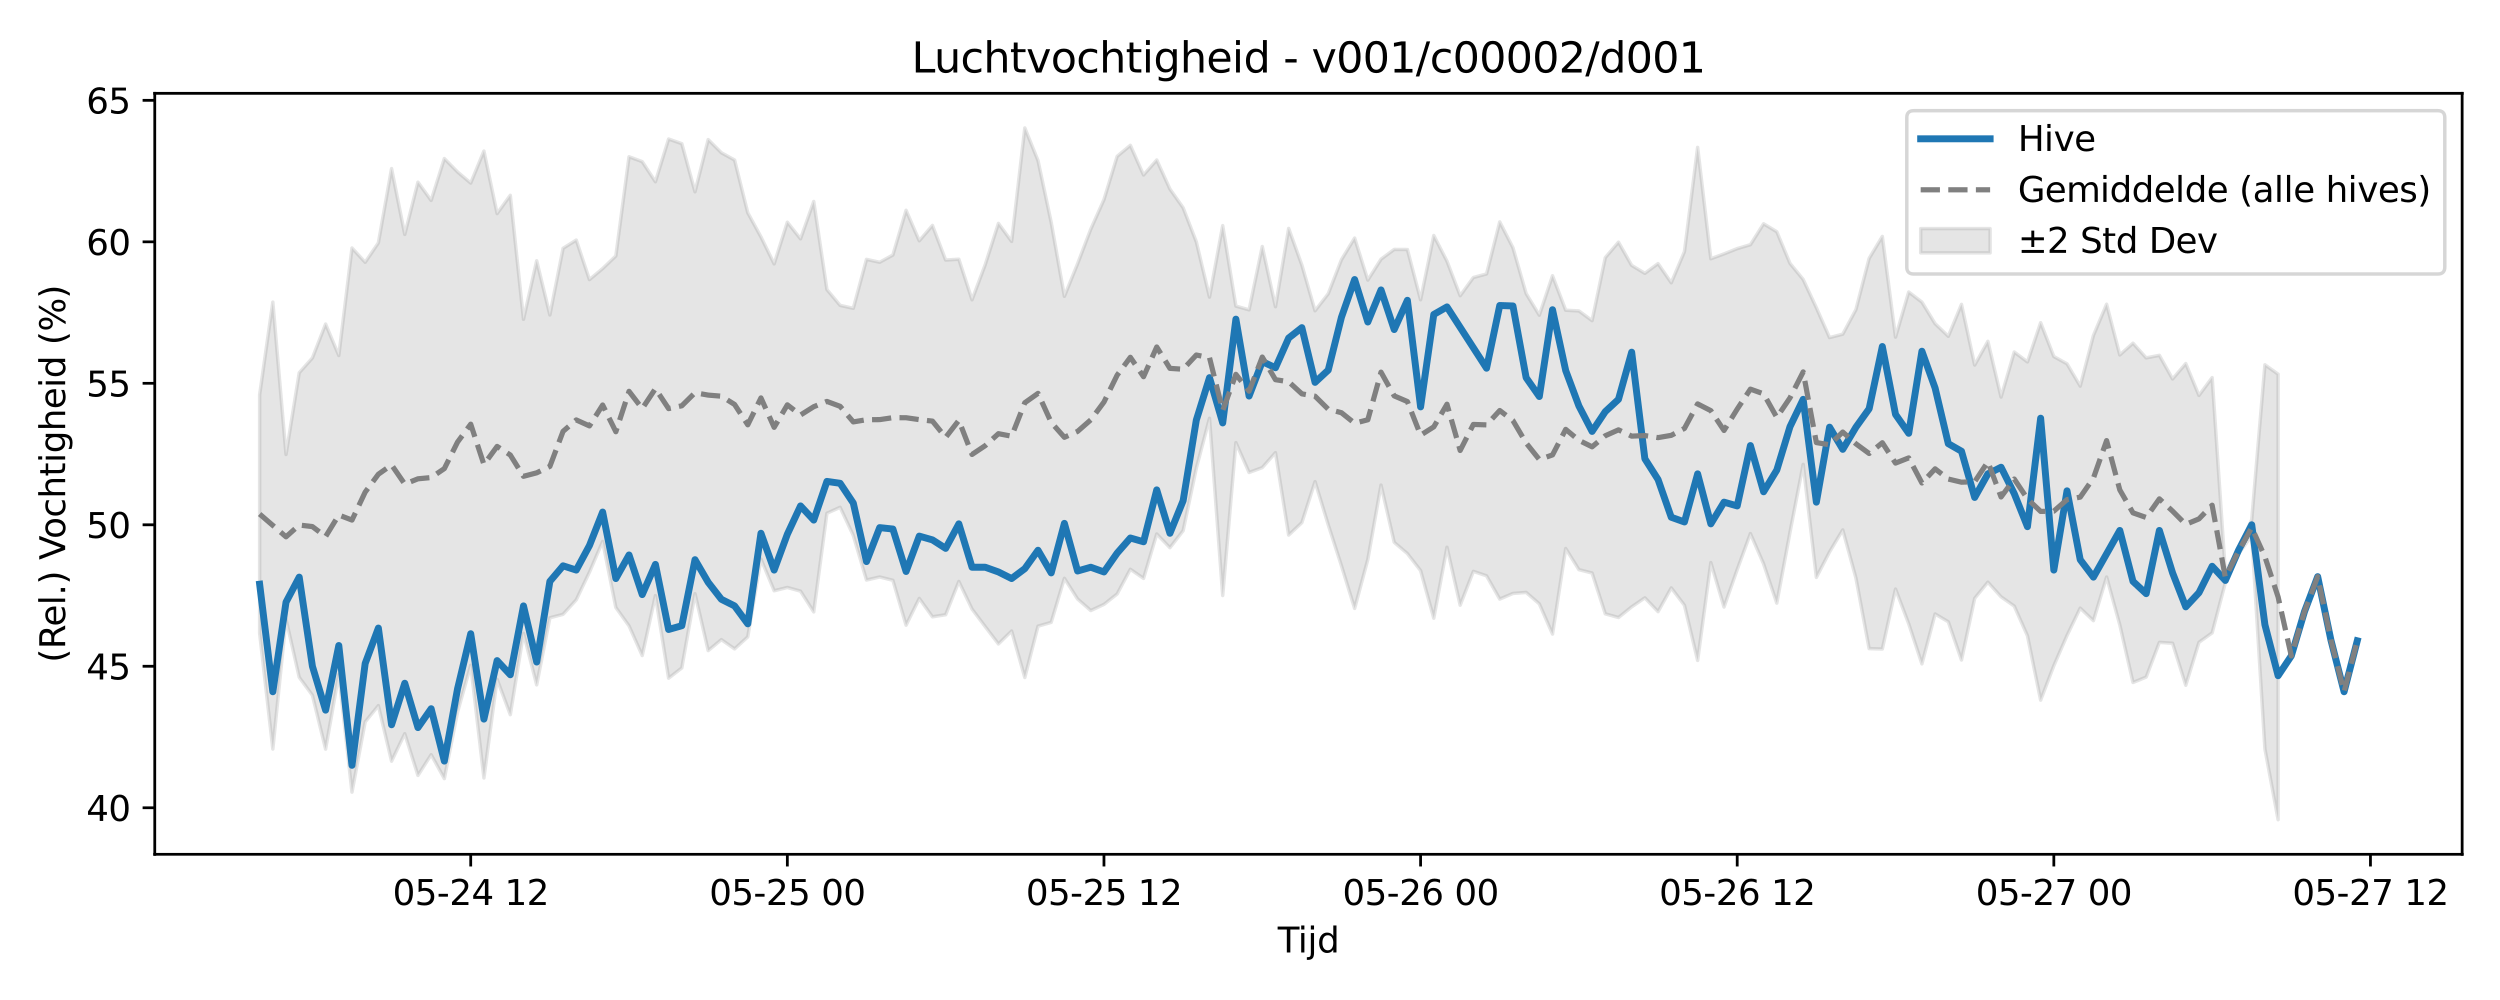 <?xml version="1.0" encoding="utf-8" standalone="no"?>
<!DOCTYPE svg PUBLIC "-//W3C//DTD SVG 1.1//EN"
  "http://www.w3.org/Graphics/SVG/1.1/DTD/svg11.dtd">
<svg xmlns:xlink="http://www.w3.org/1999/xlink" width="720pt" height="288pt" viewBox="0 0 720 288" xmlns="http://www.w3.org/2000/svg" version="1.1">
 <defs>
  <style type="text/css">*{stroke-linejoin: round; stroke-linecap: butt}</style>
 </defs>
 <g id="figure_1">
  <g id="patch_1">
   <path d="M 0 288 
L 720 288 
L 720 0 
L 0 0 
z
" style="fill: #ffffff"/>
  </g>
  <g id="axes_1">
   <g id="patch_2">
    <path d="M 44.57 246.04 
L 709.098 246.04 
L 709.098 26.88 
L 44.57 26.88 
z
" style="fill: #ffffff"/>
   </g>
   <g id="FillBetweenPolyCollection_1">
    <defs>
     <path id="m00afd01ba3" d="M 74.776 -174.328 
L 74.776 -105.585 
L 78.575 -72.271 
L 82.375 -109.692 
L 86.174 -92.941 
L 89.974 -87.762 
L 93.773 -72.251 
L 97.573 -93.749 
L 101.372 -59.856 
L 105.172 -80.093 
L 108.971 -84.779 
L 112.771 -68.769 
L 116.57 -76.69 
L 120.37 -64.669 
L 124.169 -70.647 
L 127.968 -63.757 
L 131.768 -82.865 
L 135.567 -96.396 
L 139.367 -63.939 
L 143.166 -92.372 
L 146.966 -82.166 
L 150.765 -105.612 
L 154.565 -90.757 
L 158.364 -110.072 
L 162.164 -111.068 
L 165.963 -115.25 
L 169.763 -123.207 
L 173.562 -132.058 
L 177.362 -113.04 
L 181.161 -107.743 
L 184.961 -99.199 
L 188.76 -116.48 
L 192.56 -92.677 
L 196.359 -95.636 
L 200.159 -117.019 
L 203.958 -100.625 
L 207.757 -103.783 
L 211.557 -101.116 
L 215.356 -104.578 
L 219.156 -127.017 
L 222.955 -117.86 
L 226.755 -118.806 
L 230.554 -117.745 
L 234.354 -111.762 
L 238.153 -140.178 
L 241.953 -141.902 
L 245.752 -133.777 
L 249.552 -120.948 
L 253.351 -121.827 
L 257.151 -120.874 
L 260.95 -107.944 
L 264.75 -115.652 
L 268.549 -110.35 
L 272.349 -110.959 
L 276.148 -120.541 
L 279.947 -112.582 
L 283.747 -107.528 
L 287.546 -102.541 
L 291.346 -106.263 
L 295.145 -92.874 
L 298.945 -107.661 
L 302.744 -108.752 
L 306.544 -121.455 
L 310.343 -115.481 
L 314.143 -112.158 
L 317.942 -113.929 
L 321.742 -116.942 
L 325.541 -124.052 
L 329.341 -121.423 
L 333.14 -134.213 
L 336.94 -130.258 
L 340.739 -135.151 
L 344.539 -153.152 
L 348.338 -167.539 
L 352.138 -116.487 
L 355.937 -160.531 
L 359.736 -151.919 
L 363.536 -153.332 
L 367.335 -157.636 
L 371.135 -133.896 
L 374.934 -137.479 
L 378.734 -149.29 
L 382.533 -136.871 
L 386.333 -125.081 
L 390.132 -112.775 
L 393.932 -126.868 
L 397.731 -148.296 
L 401.531 -131.805 
L 405.33 -128.57 
L 409.13 -123.673 
L 412.929 -109.957 
L 416.729 -130.392 
L 420.528 -113.698 
L 424.328 -123.449 
L 428.127 -122.161 
L 431.927 -115.456 
L 435.726 -117.087 
L 439.525 -117.384 
L 443.325 -114.085 
L 447.124 -105.382 
L 450.924 -130.029 
L 454.723 -123.935 
L 458.523 -122.972 
L 462.322 -111.212 
L 466.122 -110.154 
L 469.921 -113.221 
L 473.721 -115.825 
L 477.52 -111.839 
L 481.32 -118.684 
L 485.119 -113.69 
L 488.919 -97.789 
L 492.718 -125.979 
L 496.518 -113.167 
L 500.317 -123.964 
L 504.117 -134.332 
L 507.916 -125.593 
L 511.715 -114.301 
L 515.515 -134.683 
L 519.314 -154.26 
L 523.114 -121.702 
L 526.913 -129.037 
L 530.713 -135.386 
L 534.512 -121.501 
L 538.312 -101.192 
L 542.111 -101.079 
L 545.911 -118.357 
L 549.71 -108.351 
L 553.51 -96.802 
L 557.309 -111.17 
L 561.109 -108.923 
L 564.908 -97.912 
L 568.708 -115.671 
L 572.507 -120.33 
L 576.307 -116.111 
L 580.106 -113.444 
L 583.906 -104.893 
L 587.705 -86.353 
L 591.504 -96.279 
L 595.304 -104.984 
L 599.103 -112.86 
L 602.903 -109.238 
L 606.702 -121.823 
L 610.502 -108.048 
L 614.301 -91.437 
L 618.101 -93.002 
L 621.9 -102.991 
L 625.7 -102.745 
L 629.499 -90.647 
L 633.299 -103.007 
L 637.098 -105.735 
L 640.898 -120.17 
L 644.697 -128.485 
L 648.497 -133.74 
L 652.296 -72.303 
L 656.096 -51.922 
L 656.096 -180.235 
L 656.096 -180.235 
L 652.296 -182.945 
L 648.497 -138.35 
L 644.697 -130.022 
L 640.898 -123.306 
L 637.098 -179.258 
L 633.299 -174.109 
L 629.499 -183.299 
L 625.7 -178.853 
L 621.9 -185.669 
L 618.101 -184.928 
L 614.301 -189.165 
L 610.502 -185.774 
L 606.702 -200.387 
L 602.903 -191.375 
L 599.103 -176.797 
L 595.304 -183.224 
L 591.504 -185.319 
L 587.705 -195.064 
L 583.906 -183.768 
L 580.106 -186.626 
L 576.307 -173.636 
L 572.507 -189.701 
L 568.708 -182.86 
L 564.908 -200.347 
L 561.109 -191.146 
L 557.309 -194.785 
L 553.51 -201.004 
L 549.71 -203.897 
L 545.911 -190.904 
L 542.111 -219.908 
L 538.312 -213.592 
L 534.512 -198.852 
L 530.713 -191.758 
L 526.913 -190.773 
L 523.114 -199.375 
L 519.314 -207.529 
L 515.515 -212.156 
L 511.715 -221.265 
L 507.916 -223.555 
L 504.117 -217.533 
L 500.317 -216.4 
L 496.518 -214.882 
L 492.718 -213.48 
L 488.919 -245.563 
L 485.119 -215.537 
L 481.32 -206.559 
L 477.52 -212.091 
L 473.721 -209.282 
L 469.921 -211.569 
L 466.122 -218.258 
L 462.322 -213.804 
L 458.523 -195.661 
L 454.723 -198.456 
L 450.924 -198.655 
L 447.124 -208.587 
L 443.325 -197.213 
L 439.525 -203.467 
L 435.726 -216.668 
L 431.927 -224.094 
L 428.127 -209.103 
L 424.328 -208.078 
L 420.528 -202.834 
L 416.729 -212.78 
L 412.929 -220.176 
L 409.13 -201.66 
L 405.33 -216.141 
L 401.531 -216.166 
L 397.731 -213.348 
L 393.932 -207.34 
L 390.132 -219.441 
L 386.333 -213.201 
L 382.533 -203.403 
L 378.734 -198.5 
L 374.934 -211.669 
L 371.135 -222.225 
L 367.335 -199.662 
L 363.536 -217.005 
L 359.736 -198.769 
L 355.937 -199.846 
L 352.138 -223.018 
L 348.338 -202.435 
L 344.539 -218.362 
L 340.739 -228.168 
L 336.94 -233.559 
L 333.14 -241.919 
L 329.341 -237.595 
L 325.541 -246.149 
L 321.742 -242.982 
L 317.942 -230.51 
L 314.143 -222.004 
L 310.343 -212.026 
L 306.544 -202.656 
L 302.744 -223.961 
L 298.945 -241.759 
L 295.145 -251.158 
L 291.346 -218.482 
L 287.546 -223.661 
L 283.747 -211.784 
L 279.947 -201.659 
L 276.148 -213.349 
L 272.349 -213.106 
L 268.549 -223.087 
L 264.75 -218.646 
L 260.95 -227.441 
L 257.151 -214.556 
L 253.351 -212.471 
L 249.552 -213.305 
L 245.752 -199.208 
L 241.953 -200.056 
L 238.153 -204.606 
L 234.354 -229.979 
L 230.554 -219.215 
L 226.755 -224.004 
L 222.955 -212.001 
L 219.156 -219.777 
L 215.356 -226.732 
L 211.557 -241.92 
L 207.757 -244.007 
L 203.958 -247.799 
L 200.159 -232.763 
L 196.359 -246.63 
L 192.56 -247.959 
L 188.76 -235.656 
L 184.961 -241.456 
L 181.161 -242.854 
L 177.362 -214.286 
L 173.562 -210.661 
L 169.763 -207.469 
L 165.963 -218.866 
L 162.164 -216.484 
L 158.364 -197.288 
L 154.565 -212.89 
L 150.765 -196.042 
L 146.966 -231.758 
L 143.166 -226.487 
L 139.367 -244.497 
L 135.567 -235.276 
L 131.768 -238.484 
L 127.968 -242.335 
L 124.169 -230.284 
L 120.37 -235.537 
L 116.57 -220.482 
L 112.771 -239.45 
L 108.971 -218.062 
L 105.172 -212.462 
L 101.372 -216.58 
L 97.573 -185.608 
L 93.773 -194.678 
L 89.974 -184.916 
L 86.174 -180.643 
L 82.375 -157.101 
L 78.575 -200.996 
L 74.776 -174.328 
z
" style="stroke: #808080; stroke-opacity: 0.2"/>
    </defs>
    <g clip-path="url(#p9d901a4180)">
     <use xlink:href="#m00afd01ba3" x="0" y="288" style="fill: #808080; fill-opacity: 0.2; stroke: #808080; stroke-opacity: 0.2"/>
    </g>
   </g>
   <g id="matplotlib.axis_1">
    <g id="xtick_1">
     <g id="line2d_1">
      <defs>
       <path id="md497b8d582" d="M 0 0 
L 0 3.5 
" style="stroke: #000000; stroke-width: 0.8"/>
      </defs>
      <g>
       <use xlink:href="#md497b8d582" x="135.567" y="246.04" style="stroke: #000000; stroke-width: 0.8"/>
      </g>
     </g>
     <g id="text_1">
      <!-- 05-24 12 -->
      <g transform="translate(113.087 260.638) scale(0.1 -0.1)">
       <defs>
        <path id="DejaVuSans-30" d="M 2034 4250 
Q 1547 4250 1301 3770 
Q 1056 3291 1056 2328 
Q 1056 1369 1301 889 
Q 1547 409 2034 409 
Q 2525 409 2770 889 
Q 3016 1369 3016 2328 
Q 3016 3291 2770 3770 
Q 2525 4250 2034 4250 
z
M 2034 4750 
Q 2819 4750 3233 4129 
Q 3647 3509 3647 2328 
Q 3647 1150 3233 529 
Q 2819 -91 2034 -91 
Q 1250 -91 836 529 
Q 422 1150 422 2328 
Q 422 3509 836 4129 
Q 1250 4750 2034 4750 
z
" transform="scale(0.016)"/>
        <path id="DejaVuSans-35" d="M 691 4666 
L 3169 4666 
L 3169 4134 
L 1269 4134 
L 1269 2991 
Q 1406 3038 1543 3061 
Q 1681 3084 1819 3084 
Q 2600 3084 3056 2656 
Q 3513 2228 3513 1497 
Q 3513 744 3044 326 
Q 2575 -91 1722 -91 
Q 1428 -91 1123 -41 
Q 819 9 494 109 
L 494 744 
Q 775 591 1075 516 
Q 1375 441 1709 441 
Q 2250 441 2565 725 
Q 2881 1009 2881 1497 
Q 2881 1984 2565 2268 
Q 2250 2553 1709 2553 
Q 1456 2553 1204 2497 
Q 953 2441 691 2322 
L 691 4666 
z
" transform="scale(0.016)"/>
        <path id="DejaVuSans-2d" d="M 313 2009 
L 1997 2009 
L 1997 1497 
L 313 1497 
L 313 2009 
z
" transform="scale(0.016)"/>
        <path id="DejaVuSans-32" d="M 1228 531 
L 3431 531 
L 3431 0 
L 469 0 
L 469 531 
Q 828 903 1448 1529 
Q 2069 2156 2228 2338 
Q 2531 2678 2651 2914 
Q 2772 3150 2772 3378 
Q 2772 3750 2511 3984 
Q 2250 4219 1831 4219 
Q 1534 4219 1204 4116 
Q 875 4013 500 3803 
L 500 4441 
Q 881 4594 1212 4672 
Q 1544 4750 1819 4750 
Q 2544 4750 2975 4387 
Q 3406 4025 3406 3419 
Q 3406 3131 3298 2873 
Q 3191 2616 2906 2266 
Q 2828 2175 2409 1742 
Q 1991 1309 1228 531 
z
" transform="scale(0.016)"/>
        <path id="DejaVuSans-34" d="M 2419 4116 
L 825 1625 
L 2419 1625 
L 2419 4116 
z
M 2253 4666 
L 3047 4666 
L 3047 1625 
L 3713 1625 
L 3713 1100 
L 3047 1100 
L 3047 0 
L 2419 0 
L 2419 1100 
L 313 1100 
L 313 1709 
L 2253 4666 
z
" transform="scale(0.016)"/>
        <path id="DejaVuSans-20" transform="scale(0.016)"/>
        <path id="DejaVuSans-31" d="M 794 531 
L 1825 531 
L 1825 4091 
L 703 3866 
L 703 4441 
L 1819 4666 
L 2450 4666 
L 2450 531 
L 3481 531 
L 3481 0 
L 794 0 
L 794 531 
z
" transform="scale(0.016)"/>
       </defs>
       <use xlink:href="#DejaVuSans-30"/>
       <use xlink:href="#DejaVuSans-35" transform="translate(63.623 0)"/>
       <use xlink:href="#DejaVuSans-2d" transform="translate(127.246 0)"/>
       <use xlink:href="#DejaVuSans-32" transform="translate(163.33 0)"/>
       <use xlink:href="#DejaVuSans-34" transform="translate(226.953 0)"/>
       <use xlink:href="#DejaVuSans-20" transform="translate(290.576 0)"/>
       <use xlink:href="#DejaVuSans-31" transform="translate(322.363 0)"/>
       <use xlink:href="#DejaVuSans-32" transform="translate(385.986 0)"/>
      </g>
     </g>
    </g>
    <g id="xtick_2">
     <g id="line2d_2">
      <g>
       <use xlink:href="#md497b8d582" x="226.755" y="246.04" style="stroke: #000000; stroke-width: 0.8"/>
      </g>
     </g>
     <g id="text_2">
      <!-- 05-25 00 -->
      <g transform="translate(204.274 260.638) scale(0.1 -0.1)">
       <use xlink:href="#DejaVuSans-30"/>
       <use xlink:href="#DejaVuSans-35" transform="translate(63.623 0)"/>
       <use xlink:href="#DejaVuSans-2d" transform="translate(127.246 0)"/>
       <use xlink:href="#DejaVuSans-32" transform="translate(163.33 0)"/>
       <use xlink:href="#DejaVuSans-35" transform="translate(226.953 0)"/>
       <use xlink:href="#DejaVuSans-20" transform="translate(290.576 0)"/>
       <use xlink:href="#DejaVuSans-30" transform="translate(322.363 0)"/>
       <use xlink:href="#DejaVuSans-30" transform="translate(385.986 0)"/>
      </g>
     </g>
    </g>
    <g id="xtick_3">
     <g id="line2d_3">
      <g>
       <use xlink:href="#md497b8d582" x="317.942" y="246.04" style="stroke: #000000; stroke-width: 0.8"/>
      </g>
     </g>
     <g id="text_3">
      <!-- 05-25 12 -->
      <g transform="translate(295.462 260.638) scale(0.1 -0.1)">
       <use xlink:href="#DejaVuSans-30"/>
       <use xlink:href="#DejaVuSans-35" transform="translate(63.623 0)"/>
       <use xlink:href="#DejaVuSans-2d" transform="translate(127.246 0)"/>
       <use xlink:href="#DejaVuSans-32" transform="translate(163.33 0)"/>
       <use xlink:href="#DejaVuSans-35" transform="translate(226.953 0)"/>
       <use xlink:href="#DejaVuSans-20" transform="translate(290.576 0)"/>
       <use xlink:href="#DejaVuSans-31" transform="translate(322.363 0)"/>
       <use xlink:href="#DejaVuSans-32" transform="translate(385.986 0)"/>
      </g>
     </g>
    </g>
    <g id="xtick_4">
     <g id="line2d_4">
      <g>
       <use xlink:href="#md497b8d582" x="409.13" y="246.04" style="stroke: #000000; stroke-width: 0.8"/>
      </g>
     </g>
     <g id="text_4">
      <!-- 05-26 00 -->
      <g transform="translate(386.649 260.638) scale(0.1 -0.1)">
       <defs>
        <path id="DejaVuSans-36" d="M 2113 2584 
Q 1688 2584 1439 2293 
Q 1191 2003 1191 1497 
Q 1191 994 1439 701 
Q 1688 409 2113 409 
Q 2538 409 2786 701 
Q 3034 994 3034 1497 
Q 3034 2003 2786 2293 
Q 2538 2584 2113 2584 
z
M 3366 4563 
L 3366 3988 
Q 3128 4100 2886 4159 
Q 2644 4219 2406 4219 
Q 1781 4219 1451 3797 
Q 1122 3375 1075 2522 
Q 1259 2794 1537 2939 
Q 1816 3084 2150 3084 
Q 2853 3084 3261 2657 
Q 3669 2231 3669 1497 
Q 3669 778 3244 343 
Q 2819 -91 2113 -91 
Q 1303 -91 875 529 
Q 447 1150 447 2328 
Q 447 3434 972 4092 
Q 1497 4750 2381 4750 
Q 2619 4750 2861 4703 
Q 3103 4656 3366 4563 
z
" transform="scale(0.016)"/>
       </defs>
       <use xlink:href="#DejaVuSans-30"/>
       <use xlink:href="#DejaVuSans-35" transform="translate(63.623 0)"/>
       <use xlink:href="#DejaVuSans-2d" transform="translate(127.246 0)"/>
       <use xlink:href="#DejaVuSans-32" transform="translate(163.33 0)"/>
       <use xlink:href="#DejaVuSans-36" transform="translate(226.953 0)"/>
       <use xlink:href="#DejaVuSans-20" transform="translate(290.576 0)"/>
       <use xlink:href="#DejaVuSans-30" transform="translate(322.363 0)"/>
       <use xlink:href="#DejaVuSans-30" transform="translate(385.986 0)"/>
      </g>
     </g>
    </g>
    <g id="xtick_5">
     <g id="line2d_5">
      <g>
       <use xlink:href="#md497b8d582" x="500.317" y="246.04" style="stroke: #000000; stroke-width: 0.8"/>
      </g>
     </g>
     <g id="text_5">
      <!-- 05-26 12 -->
      <g transform="translate(477.837 260.638) scale(0.1 -0.1)">
       <use xlink:href="#DejaVuSans-30"/>
       <use xlink:href="#DejaVuSans-35" transform="translate(63.623 0)"/>
       <use xlink:href="#DejaVuSans-2d" transform="translate(127.246 0)"/>
       <use xlink:href="#DejaVuSans-32" transform="translate(163.33 0)"/>
       <use xlink:href="#DejaVuSans-36" transform="translate(226.953 0)"/>
       <use xlink:href="#DejaVuSans-20" transform="translate(290.576 0)"/>
       <use xlink:href="#DejaVuSans-31" transform="translate(322.363 0)"/>
       <use xlink:href="#DejaVuSans-32" transform="translate(385.986 0)"/>
      </g>
     </g>
    </g>
    <g id="xtick_6">
     <g id="line2d_6">
      <g>
       <use xlink:href="#md497b8d582" x="591.504" y="246.04" style="stroke: #000000; stroke-width: 0.8"/>
      </g>
     </g>
     <g id="text_6">
      <!-- 05-27 00 -->
      <g transform="translate(569.024 260.638) scale(0.1 -0.1)">
       <defs>
        <path id="DejaVuSans-37" d="M 525 4666 
L 3525 4666 
L 3525 4397 
L 1831 0 
L 1172 0 
L 2766 4134 
L 525 4134 
L 525 4666 
z
" transform="scale(0.016)"/>
       </defs>
       <use xlink:href="#DejaVuSans-30"/>
       <use xlink:href="#DejaVuSans-35" transform="translate(63.623 0)"/>
       <use xlink:href="#DejaVuSans-2d" transform="translate(127.246 0)"/>
       <use xlink:href="#DejaVuSans-32" transform="translate(163.33 0)"/>
       <use xlink:href="#DejaVuSans-37" transform="translate(226.953 0)"/>
       <use xlink:href="#DejaVuSans-20" transform="translate(290.576 0)"/>
       <use xlink:href="#DejaVuSans-30" transform="translate(322.363 0)"/>
       <use xlink:href="#DejaVuSans-30" transform="translate(385.986 0)"/>
      </g>
     </g>
    </g>
    <g id="xtick_7">
     <g id="line2d_7">
      <g>
       <use xlink:href="#md497b8d582" x="682.692" y="246.04" style="stroke: #000000; stroke-width: 0.8"/>
      </g>
     </g>
     <g id="text_7">
      <!-- 05-27 12 -->
      <g transform="translate(660.211 260.638) scale(0.1 -0.1)">
       <use xlink:href="#DejaVuSans-30"/>
       <use xlink:href="#DejaVuSans-35" transform="translate(63.623 0)"/>
       <use xlink:href="#DejaVuSans-2d" transform="translate(127.246 0)"/>
       <use xlink:href="#DejaVuSans-32" transform="translate(163.33 0)"/>
       <use xlink:href="#DejaVuSans-37" transform="translate(226.953 0)"/>
       <use xlink:href="#DejaVuSans-20" transform="translate(290.576 0)"/>
       <use xlink:href="#DejaVuSans-31" transform="translate(322.363 0)"/>
       <use xlink:href="#DejaVuSans-32" transform="translate(385.986 0)"/>
      </g>
     </g>
    </g>
    <g id="text_8">
     <!-- Tijd -->
     <g transform="translate(367.984 274.317) scale(0.1 -0.1)">
      <defs>
       <path id="DejaVuSans-54" d="M -19 4666 
L 3928 4666 
L 3928 4134 
L 2272 4134 
L 2272 0 
L 1638 0 
L 1638 4134 
L -19 4134 
L -19 4666 
z
" transform="scale(0.016)"/>
       <path id="DejaVuSans-69" d="M 603 3500 
L 1178 3500 
L 1178 0 
L 603 0 
L 603 3500 
z
M 603 4863 
L 1178 4863 
L 1178 4134 
L 603 4134 
L 603 4863 
z
" transform="scale(0.016)"/>
       <path id="DejaVuSans-6a" d="M 603 3500 
L 1178 3500 
L 1178 -63 
Q 1178 -731 923 -1031 
Q 669 -1331 103 -1331 
L -116 -1331 
L -116 -844 
L 38 -844 
Q 366 -844 484 -692 
Q 603 -541 603 -63 
L 603 3500 
z
M 603 4863 
L 1178 4863 
L 1178 4134 
L 603 4134 
L 603 4863 
z
" transform="scale(0.016)"/>
       <path id="DejaVuSans-64" d="M 2906 2969 
L 2906 4863 
L 3481 4863 
L 3481 0 
L 2906 0 
L 2906 525 
Q 2725 213 2448 61 
Q 2172 -91 1784 -91 
Q 1150 -91 751 415 
Q 353 922 353 1747 
Q 353 2572 751 3078 
Q 1150 3584 1784 3584 
Q 2172 3584 2448 3432 
Q 2725 3281 2906 2969 
z
M 947 1747 
Q 947 1113 1208 752 
Q 1469 391 1925 391 
Q 2381 391 2643 752 
Q 2906 1113 2906 1747 
Q 2906 2381 2643 2742 
Q 2381 3103 1925 3103 
Q 1469 3103 1208 2742 
Q 947 2381 947 1747 
z
" transform="scale(0.016)"/>
      </defs>
      <use xlink:href="#DejaVuSans-54"/>
      <use xlink:href="#DejaVuSans-69" transform="translate(57.959 0)"/>
      <use xlink:href="#DejaVuSans-6a" transform="translate(85.742 0)"/>
      <use xlink:href="#DejaVuSans-64" transform="translate(113.525 0)"/>
     </g>
    </g>
   </g>
   <g id="matplotlib.axis_2">
    <g id="ytick_1">
     <g id="line2d_8">
      <defs>
       <path id="mf0abc138ba" d="M 0 0 
L -3.5 0 
" style="stroke: #000000; stroke-width: 0.8"/>
      </defs>
      <g>
       <use xlink:href="#mf0abc138ba" x="44.57" y="232.635" style="stroke: #000000; stroke-width: 0.8"/>
      </g>
     </g>
     <g id="text_9">
      <!-- 40 -->
      <g transform="translate(24.845 236.435) scale(0.1 -0.1)">
       <use xlink:href="#DejaVuSans-34"/>
       <use xlink:href="#DejaVuSans-30" transform="translate(63.623 0)"/>
      </g>
     </g>
    </g>
    <g id="ytick_2">
     <g id="line2d_9">
      <g>
       <use xlink:href="#mf0abc138ba" x="44.57" y="191.888" style="stroke: #000000; stroke-width: 0.8"/>
      </g>
     </g>
     <g id="text_10">
      <!-- 45 -->
      <g transform="translate(24.845 195.687) scale(0.1 -0.1)">
       <use xlink:href="#DejaVuSans-34"/>
       <use xlink:href="#DejaVuSans-35" transform="translate(63.623 0)"/>
      </g>
     </g>
    </g>
    <g id="ytick_3">
     <g id="line2d_10">
      <g>
       <use xlink:href="#mf0abc138ba" x="44.57" y="151.14" style="stroke: #000000; stroke-width: 0.8"/>
      </g>
     </g>
     <g id="text_11">
      <!-- 50 -->
      <g transform="translate(24.845 154.939) scale(0.1 -0.1)">
       <use xlink:href="#DejaVuSans-35"/>
       <use xlink:href="#DejaVuSans-30" transform="translate(63.623 0)"/>
      </g>
     </g>
    </g>
    <g id="ytick_4">
     <g id="line2d_11">
      <g>
       <use xlink:href="#mf0abc138ba" x="44.57" y="110.393" style="stroke: #000000; stroke-width: 0.8"/>
      </g>
     </g>
     <g id="text_12">
      <!-- 55 -->
      <g transform="translate(24.845 114.192) scale(0.1 -0.1)">
       <use xlink:href="#DejaVuSans-35"/>
       <use xlink:href="#DejaVuSans-35" transform="translate(63.623 0)"/>
      </g>
     </g>
    </g>
    <g id="ytick_5">
     <g id="line2d_12">
      <g>
       <use xlink:href="#mf0abc138ba" x="44.57" y="69.645" style="stroke: #000000; stroke-width: 0.8"/>
      </g>
     </g>
     <g id="text_13">
      <!-- 60 -->
      <g transform="translate(24.845 73.444) scale(0.1 -0.1)">
       <use xlink:href="#DejaVuSans-36"/>
       <use xlink:href="#DejaVuSans-30" transform="translate(63.623 0)"/>
      </g>
     </g>
    </g>
    <g id="ytick_6">
     <g id="line2d_13">
      <g>
       <use xlink:href="#mf0abc138ba" x="44.57" y="28.897" style="stroke: #000000; stroke-width: 0.8"/>
      </g>
     </g>
     <g id="text_14">
      <!-- 65 -->
      <g transform="translate(24.845 32.696) scale(0.1 -0.1)">
       <use xlink:href="#DejaVuSans-36"/>
       <use xlink:href="#DejaVuSans-35" transform="translate(63.623 0)"/>
      </g>
     </g>
    </g>
    <g id="text_15">
     <!-- (Rel.) Vochtigheid (%) -->
     <g transform="translate(18.765 190.838) rotate(-90) scale(0.1 -0.1)">
      <defs>
       <path id="DejaVuSans-28" d="M 1984 4856 
Q 1566 4138 1362 3434 
Q 1159 2731 1159 2009 
Q 1159 1288 1364 580 
Q 1569 -128 1984 -844 
L 1484 -844 
Q 1016 -109 783 600 
Q 550 1309 550 2009 
Q 550 2706 781 3412 
Q 1013 4119 1484 4856 
L 1984 4856 
z
" transform="scale(0.016)"/>
       <path id="DejaVuSans-52" d="M 2841 2188 
Q 3044 2119 3236 1894 
Q 3428 1669 3622 1275 
L 4263 0 
L 3584 0 
L 2988 1197 
Q 2756 1666 2539 1819 
Q 2322 1972 1947 1972 
L 1259 1972 
L 1259 0 
L 628 0 
L 628 4666 
L 2053 4666 
Q 2853 4666 3247 4331 
Q 3641 3997 3641 3322 
Q 3641 2881 3436 2590 
Q 3231 2300 2841 2188 
z
M 1259 4147 
L 1259 2491 
L 2053 2491 
Q 2509 2491 2742 2702 
Q 2975 2913 2975 3322 
Q 2975 3731 2742 3939 
Q 2509 4147 2053 4147 
L 1259 4147 
z
" transform="scale(0.016)"/>
       <path id="DejaVuSans-65" d="M 3597 1894 
L 3597 1613 
L 953 1613 
Q 991 1019 1311 708 
Q 1631 397 2203 397 
Q 2534 397 2845 478 
Q 3156 559 3463 722 
L 3463 178 
Q 3153 47 2828 -22 
Q 2503 -91 2169 -91 
Q 1331 -91 842 396 
Q 353 884 353 1716 
Q 353 2575 817 3079 
Q 1281 3584 2069 3584 
Q 2775 3584 3186 3129 
Q 3597 2675 3597 1894 
z
M 3022 2063 
Q 3016 2534 2758 2815 
Q 2500 3097 2075 3097 
Q 1594 3097 1305 2825 
Q 1016 2553 972 2059 
L 3022 2063 
z
" transform="scale(0.016)"/>
       <path id="DejaVuSans-6c" d="M 603 4863 
L 1178 4863 
L 1178 0 
L 603 0 
L 603 4863 
z
" transform="scale(0.016)"/>
       <path id="DejaVuSans-2e" d="M 684 794 
L 1344 794 
L 1344 0 
L 684 0 
L 684 794 
z
" transform="scale(0.016)"/>
       <path id="DejaVuSans-29" d="M 513 4856 
L 1013 4856 
Q 1481 4119 1714 3412 
Q 1947 2706 1947 2009 
Q 1947 1309 1714 600 
Q 1481 -109 1013 -844 
L 513 -844 
Q 928 -128 1133 580 
Q 1338 1288 1338 2009 
Q 1338 2731 1133 3434 
Q 928 4138 513 4856 
z
" transform="scale(0.016)"/>
       <path id="DejaVuSans-56" d="M 1831 0 
L 50 4666 
L 709 4666 
L 2188 738 
L 3669 4666 
L 4325 4666 
L 2547 0 
L 1831 0 
z
" transform="scale(0.016)"/>
       <path id="DejaVuSans-6f" d="M 1959 3097 
Q 1497 3097 1228 2736 
Q 959 2375 959 1747 
Q 959 1119 1226 758 
Q 1494 397 1959 397 
Q 2419 397 2687 759 
Q 2956 1122 2956 1747 
Q 2956 2369 2687 2733 
Q 2419 3097 1959 3097 
z
M 1959 3584 
Q 2709 3584 3137 3096 
Q 3566 2609 3566 1747 
Q 3566 888 3137 398 
Q 2709 -91 1959 -91 
Q 1206 -91 779 398 
Q 353 888 353 1747 
Q 353 2609 779 3096 
Q 1206 3584 1959 3584 
z
" transform="scale(0.016)"/>
       <path id="DejaVuSans-63" d="M 3122 3366 
L 3122 2828 
Q 2878 2963 2633 3030 
Q 2388 3097 2138 3097 
Q 1578 3097 1268 2742 
Q 959 2388 959 1747 
Q 959 1106 1268 751 
Q 1578 397 2138 397 
Q 2388 397 2633 464 
Q 2878 531 3122 666 
L 3122 134 
Q 2881 22 2623 -34 
Q 2366 -91 2075 -91 
Q 1284 -91 818 406 
Q 353 903 353 1747 
Q 353 2603 823 3093 
Q 1294 3584 2113 3584 
Q 2378 3584 2631 3529 
Q 2884 3475 3122 3366 
z
" transform="scale(0.016)"/>
       <path id="DejaVuSans-68" d="M 3513 2113 
L 3513 0 
L 2938 0 
L 2938 2094 
Q 2938 2591 2744 2837 
Q 2550 3084 2163 3084 
Q 1697 3084 1428 2787 
Q 1159 2491 1159 1978 
L 1159 0 
L 581 0 
L 581 4863 
L 1159 4863 
L 1159 2956 
Q 1366 3272 1645 3428 
Q 1925 3584 2291 3584 
Q 2894 3584 3203 3211 
Q 3513 2838 3513 2113 
z
" transform="scale(0.016)"/>
       <path id="DejaVuSans-74" d="M 1172 4494 
L 1172 3500 
L 2356 3500 
L 2356 3053 
L 1172 3053 
L 1172 1153 
Q 1172 725 1289 603 
Q 1406 481 1766 481 
L 2356 481 
L 2356 0 
L 1766 0 
Q 1100 0 847 248 
Q 594 497 594 1153 
L 594 3053 
L 172 3053 
L 172 3500 
L 594 3500 
L 594 4494 
L 1172 4494 
z
" transform="scale(0.016)"/>
       <path id="DejaVuSans-67" d="M 2906 1791 
Q 2906 2416 2648 2759 
Q 2391 3103 1925 3103 
Q 1463 3103 1205 2759 
Q 947 2416 947 1791 
Q 947 1169 1205 825 
Q 1463 481 1925 481 
Q 2391 481 2648 825 
Q 2906 1169 2906 1791 
z
M 3481 434 
Q 3481 -459 3084 -895 
Q 2688 -1331 1869 -1331 
Q 1566 -1331 1297 -1286 
Q 1028 -1241 775 -1147 
L 775 -588 
Q 1028 -725 1275 -790 
Q 1522 -856 1778 -856 
Q 2344 -856 2625 -561 
Q 2906 -266 2906 331 
L 2906 616 
Q 2728 306 2450 153 
Q 2172 0 1784 0 
Q 1141 0 747 490 
Q 353 981 353 1791 
Q 353 2603 747 3093 
Q 1141 3584 1784 3584 
Q 2172 3584 2450 3431 
Q 2728 3278 2906 2969 
L 2906 3500 
L 3481 3500 
L 3481 434 
z
" transform="scale(0.016)"/>
       <path id="DejaVuSans-25" d="M 4653 2053 
Q 4381 2053 4226 1822 
Q 4072 1591 4072 1178 
Q 4072 772 4226 539 
Q 4381 306 4653 306 
Q 4919 306 5073 539 
Q 5228 772 5228 1178 
Q 5228 1588 5073 1820 
Q 4919 2053 4653 2053 
z
M 4653 2450 
Q 5147 2450 5437 2106 
Q 5728 1763 5728 1178 
Q 5728 594 5436 251 
Q 5144 -91 4653 -91 
Q 4153 -91 3862 251 
Q 3572 594 3572 1178 
Q 3572 1766 3864 2108 
Q 4156 2450 4653 2450 
z
M 1428 4353 
Q 1159 4353 1004 4120 
Q 850 3888 850 3481 
Q 850 3069 1003 2837 
Q 1156 2606 1428 2606 
Q 1700 2606 1854 2837 
Q 2009 3069 2009 3481 
Q 2009 3884 1853 4118 
Q 1697 4353 1428 4353 
z
M 4250 4750 
L 4750 4750 
L 1831 -91 
L 1331 -91 
L 4250 4750 
z
M 1428 4750 
Q 1922 4750 2215 4408 
Q 2509 4066 2509 3481 
Q 2509 2891 2217 2550 
Q 1925 2209 1428 2209 
Q 931 2209 642 2551 
Q 353 2894 353 3481 
Q 353 4063 643 4406 
Q 934 4750 1428 4750 
z
" transform="scale(0.016)"/>
      </defs>
      <use xlink:href="#DejaVuSans-28"/>
      <use xlink:href="#DejaVuSans-52" transform="translate(39.014 0)"/>
      <use xlink:href="#DejaVuSans-65" transform="translate(103.996 0)"/>
      <use xlink:href="#DejaVuSans-6c" transform="translate(165.52 0)"/>
      <use xlink:href="#DejaVuSans-2e" transform="translate(193.303 0)"/>
      <use xlink:href="#DejaVuSans-29" transform="translate(225.09 0)"/>
      <use xlink:href="#DejaVuSans-20" transform="translate(264.104 0)"/>
      <use xlink:href="#DejaVuSans-56" transform="translate(295.891 0)"/>
      <use xlink:href="#DejaVuSans-6f" transform="translate(356.549 0)"/>
      <use xlink:href="#DejaVuSans-63" transform="translate(417.73 0)"/>
      <use xlink:href="#DejaVuSans-68" transform="translate(472.711 0)"/>
      <use xlink:href="#DejaVuSans-74" transform="translate(536.09 0)"/>
      <use xlink:href="#DejaVuSans-69" transform="translate(575.299 0)"/>
      <use xlink:href="#DejaVuSans-67" transform="translate(603.082 0)"/>
      <use xlink:href="#DejaVuSans-68" transform="translate(666.559 0)"/>
      <use xlink:href="#DejaVuSans-65" transform="translate(729.938 0)"/>
      <use xlink:href="#DejaVuSans-69" transform="translate(791.461 0)"/>
      <use xlink:href="#DejaVuSans-64" transform="translate(819.244 0)"/>
      <use xlink:href="#DejaVuSans-20" transform="translate(882.721 0)"/>
      <use xlink:href="#DejaVuSans-28" transform="translate(914.508 0)"/>
      <use xlink:href="#DejaVuSans-25" transform="translate(953.521 0)"/>
      <use xlink:href="#DejaVuSans-29" transform="translate(1048.541 0)"/>
     </g>
    </g>
   </g>
   <g id="line2d_14">
    <path d="M 74.776 168.254 
L 78.575 199.222 
L 82.375 173.415 
L 86.174 166.217 
L 89.974 191.888 
L 93.773 204.52 
L 97.573 185.911 
L 101.372 220.411 
L 105.172 191.073 
L 108.971 180.886 
L 112.771 208.73 
L 116.57 196.777 
L 120.37 209.545 
L 124.169 204.112 
L 127.968 219.189 
L 131.768 198.407 
L 135.567 182.516 
L 139.367 207.1 
L 143.166 190.258 
L 146.966 194.333 
L 150.765 174.502 
L 154.565 190.665 
L 158.364 167.439 
L 162.164 162.957 
L 165.963 164.179 
L 169.763 157.116 
L 173.562 147.473 
L 177.362 166.624 
L 181.161 159.833 
L 184.961 171.242 
L 188.76 162.549 
L 192.56 181.293 
L 196.359 180.207 
L 200.159 161.191 
L 203.958 167.711 
L 207.757 172.601 
L 211.557 174.502 
L 215.356 179.663 
L 219.156 153.585 
L 222.955 164.179 
L 226.755 153.857 
L 230.554 145.707 
L 234.354 149.782 
L 238.153 138.644 
L 241.953 139.187 
L 245.752 144.892 
L 249.552 161.735 
L 253.351 151.955 
L 257.151 152.363 
L 260.95 164.587 
L 264.75 154.4 
L 268.549 155.487 
L 272.349 157.931 
L 276.148 150.868 
L 279.947 163.364 
L 283.747 163.364 
L 287.546 164.723 
L 291.346 166.624 
L 295.145 163.772 
L 298.945 158.475 
L 302.744 164.994 
L 306.544 150.733 
L 310.343 164.451 
L 314.143 163.364 
L 317.942 164.723 
L 321.742 159.29 
L 325.541 154.943 
L 329.341 156.03 
L 333.14 141.089 
L 336.94 153.585 
L 340.739 144.213 
L 344.539 120.987 
L 348.338 108.763 
L 352.138 121.802 
L 355.937 91.92 
L 359.736 114.06 
L 363.536 104.145 
L 367.335 105.91 
L 371.135 97.353 
L 374.934 94.365 
L 378.734 110.121 
L 382.533 106.589 
L 386.333 91.377 
L 390.132 80.511 
L 393.932 92.735 
L 397.731 83.499 
L 401.531 94.908 
L 405.33 86.487 
L 409.13 117.184 
L 412.929 90.562 
L 416.729 88.389 
L 428.127 106.046 
L 431.927 87.981 
L 435.726 88.117 
L 439.525 108.763 
L 443.325 114.196 
L 447.124 89.204 
L 450.924 106.725 
L 454.723 116.912 
L 458.523 124.247 
L 462.322 118.542 
L 466.122 115.011 
L 469.921 101.428 
L 473.721 132.125 
L 477.52 138.101 
L 481.32 148.967 
L 485.119 150.325 
L 488.919 136.471 
L 492.718 150.868 
L 496.518 144.621 
L 500.317 145.707 
L 504.117 128.321 
L 507.916 141.632 
L 511.715 135.384 
L 515.515 122.888 
L 519.314 115.011 
L 523.114 144.621 
L 526.913 123.024 
L 530.713 129.408 
L 534.512 123.024 
L 538.312 117.727 
L 542.111 99.798 
L 545.911 119.357 
L 549.71 124.79 
L 553.51 101.156 
L 557.309 111.751 
L 561.109 127.778 
L 564.908 129.951 
L 568.708 143.262 
L 572.507 136.471 
L 576.307 134.569 
L 580.106 142.176 
L 583.906 151.683 
L 587.705 120.444 
L 591.504 164.179 
L 595.304 141.361 
L 599.103 161.191 
L 602.903 166.217 
L 610.502 152.77 
L 614.301 167.439 
L 618.101 170.971 
L 621.9 152.77 
L 625.7 164.994 
L 629.499 174.774 
L 633.299 170.699 
L 637.098 163.093 
L 640.898 167.168 
L 644.697 158.475 
L 648.497 151.14 
L 652.296 179.935 
L 656.096 194.604 
L 659.895 188.9 
L 663.695 176.132 
L 667.494 166.081 
L 671.293 184.282 
L 675.093 199.222 
L 678.892 184.553 
L 678.892 184.553 
" clip-path="url(#p9d901a4180)" style="fill: none; stroke: #1f77b4; stroke-width: 2; stroke-linecap: square"/>
   </g>
   <g id="line2d_15">
    <path d="M 74.776 148.043 
L 82.375 154.604 
L 86.174 151.208 
L 89.974 151.661 
L 93.773 154.536 
L 97.573 148.322 
L 101.372 149.782 
L 105.172 141.723 
L 108.971 136.58 
L 112.771 133.89 
L 116.57 139.414 
L 120.37 137.897 
L 124.169 137.535 
L 127.968 134.954 
L 131.768 127.325 
L 135.567 122.164 
L 139.367 133.782 
L 143.166 128.57 
L 146.966 131.038 
L 150.765 137.173 
L 154.565 136.177 
L 158.364 134.32 
L 162.164 124.224 
L 165.963 120.942 
L 169.763 122.662 
L 173.562 116.64 
L 177.362 124.337 
L 181.161 112.702 
L 184.961 117.673 
L 188.76 111.932 
L 192.56 117.682 
L 196.359 116.867 
L 200.159 113.109 
L 203.958 113.788 
L 207.757 114.105 
L 211.557 116.482 
L 215.356 122.345 
L 219.156 114.603 
L 222.955 123.07 
L 226.755 116.595 
L 230.554 119.52 
L 234.354 117.129 
L 238.153 115.608 
L 241.953 117.021 
L 245.752 121.508 
L 249.552 120.874 
L 253.351 120.851 
L 257.151 120.285 
L 260.95 120.308 
L 264.75 120.851 
L 268.549 121.281 
L 272.349 125.967 
L 276.148 121.055 
L 279.947 130.88 
L 283.747 128.344 
L 287.546 124.899 
L 291.346 125.628 
L 295.145 115.984 
L 298.945 113.29 
L 302.744 121.643 
L 306.544 125.945 
L 310.343 124.247 
L 314.143 120.919 
L 317.942 115.78 
L 321.742 108.038 
L 325.541 102.899 
L 329.341 108.491 
L 333.14 99.934 
L 336.94 106.091 
L 340.739 106.34 
L 344.539 102.243 
L 348.338 103.013 
L 352.138 118.248 
L 355.937 107.812 
L 359.736 112.656 
L 363.536 102.832 
L 367.335 109.351 
L 371.135 109.94 
L 374.934 113.426 
L 378.734 114.105 
L 382.533 117.863 
L 386.333 118.859 
L 390.132 121.892 
L 393.932 120.896 
L 397.731 107.178 
L 401.531 114.015 
L 405.33 115.644 
L 409.13 125.333 
L 412.929 122.934 
L 416.729 116.414 
L 420.528 129.734 
L 424.328 122.236 
L 428.127 122.368 
L 431.927 118.225 
L 435.726 121.123 
L 439.525 127.574 
L 443.325 132.351 
L 447.124 131.015 
L 450.924 123.658 
L 454.723 126.805 
L 458.523 128.684 
L 462.322 125.492 
L 466.122 123.794 
L 469.921 125.605 
L 473.721 125.446 
L 477.52 126.035 
L 481.32 125.379 
L 485.119 123.386 
L 488.919 116.324 
L 492.718 118.27 
L 496.518 123.975 
L 500.317 117.818 
L 504.117 112.068 
L 507.916 113.426 
L 511.715 120.217 
L 515.515 114.58 
L 519.314 107.106 
L 523.114 127.461 
L 526.913 128.095 
L 530.713 124.428 
L 534.512 127.823 
L 538.312 130.608 
L 542.111 127.507 
L 545.911 133.37 
L 549.71 131.876 
L 553.51 139.097 
L 557.309 135.022 
L 561.109 137.965 
L 564.908 138.871 
L 568.708 138.735 
L 572.507 132.985 
L 576.307 143.126 
L 580.106 137.965 
L 583.906 143.67 
L 587.705 147.292 
L 591.504 147.201 
L 595.304 143.896 
L 599.103 143.172 
L 602.903 137.693 
L 606.702 126.895 
L 610.502 141.089 
L 614.301 147.699 
L 618.101 149.035 
L 621.9 143.67 
L 625.7 147.201 
L 629.499 151.027 
L 633.299 149.442 
L 637.098 145.503 
L 640.898 166.262 
L 644.697 158.746 
L 648.497 151.955 
L 652.296 160.376 
L 656.096 171.921 
L 659.895 188.9 
L 663.695 176.132 
L 667.494 166.081 
L 671.293 184.282 
L 675.093 199.222 
L 678.892 184.553 
L 678.892 184.553 
" clip-path="url(#p9d901a4180)" style="fill: none; stroke-dasharray: 5.55,2.4; stroke-dashoffset: 0; stroke: #808080; stroke-width: 1.5"/>
   </g>
   <g id="patch_3">
    <path d="M 44.57 246.04 
L 44.57 26.88 
" style="fill: none; stroke: #000000; stroke-width: 0.8; stroke-linejoin: miter; stroke-linecap: square"/>
   </g>
   <g id="patch_4">
    <path d="M 709.098 246.04 
L 709.098 26.88 
" style="fill: none; stroke: #000000; stroke-width: 0.8; stroke-linejoin: miter; stroke-linecap: square"/>
   </g>
   <g id="patch_5">
    <path d="M 44.57 246.04 
L 709.098 246.04 
" style="fill: none; stroke: #000000; stroke-width: 0.8; stroke-linejoin: miter; stroke-linecap: square"/>
   </g>
   <g id="patch_6">
    <path d="M 44.57 26.88 
L 709.098 26.88 
" style="fill: none; stroke: #000000; stroke-width: 0.8; stroke-linejoin: miter; stroke-linecap: square"/>
   </g>
   <g id="text_16">
    <!-- Luchtvochtigheid - v001/c00002/d001 -->
    <g transform="translate(262.544 20.88) scale(0.12 -0.12)">
     <defs>
      <path id="DejaVuSans-4c" d="M 628 4666 
L 1259 4666 
L 1259 531 
L 3531 531 
L 3531 0 
L 628 0 
L 628 4666 
z
" transform="scale(0.016)"/>
      <path id="DejaVuSans-75" d="M 544 1381 
L 544 3500 
L 1119 3500 
L 1119 1403 
Q 1119 906 1312 657 
Q 1506 409 1894 409 
Q 2359 409 2629 706 
Q 2900 1003 2900 1516 
L 2900 3500 
L 3475 3500 
L 3475 0 
L 2900 0 
L 2900 538 
Q 2691 219 2414 64 
Q 2138 -91 1772 -91 
Q 1169 -91 856 284 
Q 544 659 544 1381 
z
M 1991 3584 
L 1991 3584 
z
" transform="scale(0.016)"/>
      <path id="DejaVuSans-76" d="M 191 3500 
L 800 3500 
L 1894 563 
L 2988 3500 
L 3597 3500 
L 2284 0 
L 1503 0 
L 191 3500 
z
" transform="scale(0.016)"/>
      <path id="DejaVuSans-2f" d="M 1625 4666 
L 2156 4666 
L 531 -594 
L 0 -594 
L 1625 4666 
z
" transform="scale(0.016)"/>
     </defs>
     <use xlink:href="#DejaVuSans-4c"/>
     <use xlink:href="#DejaVuSans-75" transform="translate(53.963 0)"/>
     <use xlink:href="#DejaVuSans-63" transform="translate(117.342 0)"/>
     <use xlink:href="#DejaVuSans-68" transform="translate(172.322 0)"/>
     <use xlink:href="#DejaVuSans-74" transform="translate(235.701 0)"/>
     <use xlink:href="#DejaVuSans-76" transform="translate(274.91 0)"/>
     <use xlink:href="#DejaVuSans-6f" transform="translate(334.09 0)"/>
     <use xlink:href="#DejaVuSans-63" transform="translate(395.271 0)"/>
     <use xlink:href="#DejaVuSans-68" transform="translate(450.252 0)"/>
     <use xlink:href="#DejaVuSans-74" transform="translate(513.631 0)"/>
     <use xlink:href="#DejaVuSans-69" transform="translate(552.84 0)"/>
     <use xlink:href="#DejaVuSans-67" transform="translate(580.623 0)"/>
     <use xlink:href="#DejaVuSans-68" transform="translate(644.1 0)"/>
     <use xlink:href="#DejaVuSans-65" transform="translate(707.479 0)"/>
     <use xlink:href="#DejaVuSans-69" transform="translate(769.002 0)"/>
     <use xlink:href="#DejaVuSans-64" transform="translate(796.785 0)"/>
     <use xlink:href="#DejaVuSans-20" transform="translate(860.262 0)"/>
     <use xlink:href="#DejaVuSans-2d" transform="translate(892.049 0)"/>
     <use xlink:href="#DejaVuSans-20" transform="translate(928.133 0)"/>
     <use xlink:href="#DejaVuSans-76" transform="translate(959.92 0)"/>
     <use xlink:href="#DejaVuSans-30" transform="translate(1019.1 0)"/>
     <use xlink:href="#DejaVuSans-30" transform="translate(1082.723 0)"/>
     <use xlink:href="#DejaVuSans-31" transform="translate(1146.346 0)"/>
     <use xlink:href="#DejaVuSans-2f" transform="translate(1209.969 0)"/>
     <use xlink:href="#DejaVuSans-63" transform="translate(1243.66 0)"/>
     <use xlink:href="#DejaVuSans-30" transform="translate(1298.641 0)"/>
     <use xlink:href="#DejaVuSans-30" transform="translate(1362.264 0)"/>
     <use xlink:href="#DejaVuSans-30" transform="translate(1425.887 0)"/>
     <use xlink:href="#DejaVuSans-30" transform="translate(1489.51 0)"/>
     <use xlink:href="#DejaVuSans-32" transform="translate(1553.133 0)"/>
     <use xlink:href="#DejaVuSans-2f" transform="translate(1616.756 0)"/>
     <use xlink:href="#DejaVuSans-64" transform="translate(1650.447 0)"/>
     <use xlink:href="#DejaVuSans-30" transform="translate(1713.924 0)"/>
     <use xlink:href="#DejaVuSans-30" transform="translate(1777.547 0)"/>
     <use xlink:href="#DejaVuSans-31" transform="translate(1841.17 0)"/>
    </g>
   </g>
   <g id="legend_1">
    <g id="patch_7">
     <path d="M 551.154 78.914 
L 702.098 78.914 
Q 704.098 78.914 704.098 76.914 
L 704.098 33.88 
Q 704.098 31.88 702.098 31.88 
L 551.154 31.88 
Q 549.154 31.88 549.154 33.88 
L 549.154 76.914 
Q 549.154 78.914 551.154 78.914 
z
" style="fill: #ffffff; opacity: 0.8; stroke: #cccccc; stroke-linejoin: miter"/>
    </g>
    <g id="line2d_16">
     <path d="M 553.154 39.978 
L 563.154 39.978 
L 573.154 39.978 
" style="fill: none; stroke: #1f77b4; stroke-width: 2; stroke-linecap: square"/>
    </g>
    <g id="text_17">
     <!-- Hive -->
     <g transform="translate(581.154 43.478) scale(0.1 -0.1)">
      <defs>
       <path id="DejaVuSans-48" d="M 628 4666 
L 1259 4666 
L 1259 2753 
L 3553 2753 
L 3553 4666 
L 4184 4666 
L 4184 0 
L 3553 0 
L 3553 2222 
L 1259 2222 
L 1259 0 
L 628 0 
L 628 4666 
z
" transform="scale(0.016)"/>
      </defs>
      <use xlink:href="#DejaVuSans-48"/>
      <use xlink:href="#DejaVuSans-69" transform="translate(75.195 0)"/>
      <use xlink:href="#DejaVuSans-76" transform="translate(102.979 0)"/>
      <use xlink:href="#DejaVuSans-65" transform="translate(162.158 0)"/>
     </g>
    </g>
    <g id="line2d_17">
     <path d="M 553.154 54.657 
L 563.154 54.657 
L 573.154 54.657 
" style="fill: none; stroke-dasharray: 5.55,2.4; stroke-dashoffset: 0; stroke: #808080; stroke-width: 1.5"/>
    </g>
    <g id="text_18">
     <!-- Gemiddelde (alle hives) -->
     <g transform="translate(581.154 58.157) scale(0.1 -0.1)">
      <defs>
       <path id="DejaVuSans-47" d="M 3809 666 
L 3809 1919 
L 2778 1919 
L 2778 2438 
L 4434 2438 
L 4434 434 
Q 4069 175 3628 42 
Q 3188 -91 2688 -91 
Q 1594 -91 976 548 
Q 359 1188 359 2328 
Q 359 3472 976 4111 
Q 1594 4750 2688 4750 
Q 3144 4750 3555 4637 
Q 3966 4525 4313 4306 
L 4313 3634 
Q 3963 3931 3569 4081 
Q 3175 4231 2741 4231 
Q 1884 4231 1454 3753 
Q 1025 3275 1025 2328 
Q 1025 1384 1454 906 
Q 1884 428 2741 428 
Q 3075 428 3337 486 
Q 3600 544 3809 666 
z
" transform="scale(0.016)"/>
       <path id="DejaVuSans-6d" d="M 3328 2828 
Q 3544 3216 3844 3400 
Q 4144 3584 4550 3584 
Q 5097 3584 5394 3201 
Q 5691 2819 5691 2113 
L 5691 0 
L 5113 0 
L 5113 2094 
Q 5113 2597 4934 2840 
Q 4756 3084 4391 3084 
Q 3944 3084 3684 2787 
Q 3425 2491 3425 1978 
L 3425 0 
L 2847 0 
L 2847 2094 
Q 2847 2600 2669 2842 
Q 2491 3084 2119 3084 
Q 1678 3084 1418 2786 
Q 1159 2488 1159 1978 
L 1159 0 
L 581 0 
L 581 3500 
L 1159 3500 
L 1159 2956 
Q 1356 3278 1631 3431 
Q 1906 3584 2284 3584 
Q 2666 3584 2933 3390 
Q 3200 3197 3328 2828 
z
" transform="scale(0.016)"/>
       <path id="DejaVuSans-61" d="M 2194 1759 
Q 1497 1759 1228 1600 
Q 959 1441 959 1056 
Q 959 750 1161 570 
Q 1363 391 1709 391 
Q 2188 391 2477 730 
Q 2766 1069 2766 1631 
L 2766 1759 
L 2194 1759 
z
M 3341 1997 
L 3341 0 
L 2766 0 
L 2766 531 
Q 2569 213 2275 61 
Q 1981 -91 1556 -91 
Q 1019 -91 701 211 
Q 384 513 384 1019 
Q 384 1609 779 1909 
Q 1175 2209 1959 2209 
L 2766 2209 
L 2766 2266 
Q 2766 2663 2505 2880 
Q 2244 3097 1772 3097 
Q 1472 3097 1187 3025 
Q 903 2953 641 2809 
L 641 3341 
Q 956 3463 1253 3523 
Q 1550 3584 1831 3584 
Q 2591 3584 2966 3190 
Q 3341 2797 3341 1997 
z
" transform="scale(0.016)"/>
       <path id="DejaVuSans-73" d="M 2834 3397 
L 2834 2853 
Q 2591 2978 2328 3040 
Q 2066 3103 1784 3103 
Q 1356 3103 1142 2972 
Q 928 2841 928 2578 
Q 928 2378 1081 2264 
Q 1234 2150 1697 2047 
L 1894 2003 
Q 2506 1872 2764 1633 
Q 3022 1394 3022 966 
Q 3022 478 2636 193 
Q 2250 -91 1575 -91 
Q 1294 -91 989 -36 
Q 684 19 347 128 
L 347 722 
Q 666 556 975 473 
Q 1284 391 1588 391 
Q 1994 391 2212 530 
Q 2431 669 2431 922 
Q 2431 1156 2273 1281 
Q 2116 1406 1581 1522 
L 1381 1569 
Q 847 1681 609 1914 
Q 372 2147 372 2553 
Q 372 3047 722 3315 
Q 1072 3584 1716 3584 
Q 2034 3584 2315 3537 
Q 2597 3491 2834 3397 
z
" transform="scale(0.016)"/>
      </defs>
      <use xlink:href="#DejaVuSans-47"/>
      <use xlink:href="#DejaVuSans-65" transform="translate(77.49 0)"/>
      <use xlink:href="#DejaVuSans-6d" transform="translate(139.014 0)"/>
      <use xlink:href="#DejaVuSans-69" transform="translate(236.426 0)"/>
      <use xlink:href="#DejaVuSans-64" transform="translate(264.209 0)"/>
      <use xlink:href="#DejaVuSans-64" transform="translate(327.686 0)"/>
      <use xlink:href="#DejaVuSans-65" transform="translate(391.162 0)"/>
      <use xlink:href="#DejaVuSans-6c" transform="translate(452.686 0)"/>
      <use xlink:href="#DejaVuSans-64" transform="translate(480.469 0)"/>
      <use xlink:href="#DejaVuSans-65" transform="translate(543.945 0)"/>
      <use xlink:href="#DejaVuSans-20" transform="translate(605.469 0)"/>
      <use xlink:href="#DejaVuSans-28" transform="translate(637.256 0)"/>
      <use xlink:href="#DejaVuSans-61" transform="translate(676.27 0)"/>
      <use xlink:href="#DejaVuSans-6c" transform="translate(737.549 0)"/>
      <use xlink:href="#DejaVuSans-6c" transform="translate(765.332 0)"/>
      <use xlink:href="#DejaVuSans-65" transform="translate(793.115 0)"/>
      <use xlink:href="#DejaVuSans-20" transform="translate(854.639 0)"/>
      <use xlink:href="#DejaVuSans-68" transform="translate(886.426 0)"/>
      <use xlink:href="#DejaVuSans-69" transform="translate(949.805 0)"/>
      <use xlink:href="#DejaVuSans-76" transform="translate(977.588 0)"/>
      <use xlink:href="#DejaVuSans-65" transform="translate(1036.768 0)"/>
      <use xlink:href="#DejaVuSans-73" transform="translate(1098.291 0)"/>
      <use xlink:href="#DejaVuSans-29" transform="translate(1150.391 0)"/>
     </g>
    </g>
    <g id="patch_8">
     <path d="M 553.154 72.835 
L 573.154 72.835 
L 573.154 65.835 
L 553.154 65.835 
z
" style="fill: #808080; fill-opacity: 0.2; stroke: #808080; stroke-opacity: 0.2; stroke-linejoin: miter"/>
    </g>
    <g id="text_19">
     <!-- ±2 Std Dev -->
     <g transform="translate(581.154 72.835) scale(0.1 -0.1)">
      <defs>
       <path id="DejaVuSans-b1" d="M 2944 4013 
L 2944 2803 
L 4684 2803 
L 4684 2272 
L 2944 2272 
L 2944 1063 
L 2419 1063 
L 2419 2272 
L 678 2272 
L 678 2803 
L 2419 2803 
L 2419 4013 
L 2944 4013 
z
M 678 531 
L 4684 531 
L 4684 0 
L 678 0 
L 678 531 
z
" transform="scale(0.016)"/>
       <path id="DejaVuSans-53" d="M 3425 4513 
L 3425 3897 
Q 3066 4069 2747 4153 
Q 2428 4238 2131 4238 
Q 1616 4238 1336 4038 
Q 1056 3838 1056 3469 
Q 1056 3159 1242 3001 
Q 1428 2844 1947 2747 
L 2328 2669 
Q 3034 2534 3370 2195 
Q 3706 1856 3706 1288 
Q 3706 609 3251 259 
Q 2797 -91 1919 -91 
Q 1588 -91 1214 -16 
Q 841 59 441 206 
L 441 856 
Q 825 641 1194 531 
Q 1563 422 1919 422 
Q 2459 422 2753 634 
Q 3047 847 3047 1241 
Q 3047 1584 2836 1778 
Q 2625 1972 2144 2069 
L 1759 2144 
Q 1053 2284 737 2584 
Q 422 2884 422 3419 
Q 422 4038 858 4394 
Q 1294 4750 2059 4750 
Q 2388 4750 2728 4690 
Q 3069 4631 3425 4513 
z
" transform="scale(0.016)"/>
       <path id="DejaVuSans-44" d="M 1259 4147 
L 1259 519 
L 2022 519 
Q 2988 519 3436 956 
Q 3884 1394 3884 2338 
Q 3884 3275 3436 3711 
Q 2988 4147 2022 4147 
L 1259 4147 
z
M 628 4666 
L 1925 4666 
Q 3281 4666 3915 4102 
Q 4550 3538 4550 2338 
Q 4550 1131 3912 565 
Q 3275 0 1925 0 
L 628 0 
L 628 4666 
z
" transform="scale(0.016)"/>
      </defs>
      <use xlink:href="#DejaVuSans-b1"/>
      <use xlink:href="#DejaVuSans-32" transform="translate(83.789 0)"/>
      <use xlink:href="#DejaVuSans-20" transform="translate(147.412 0)"/>
      <use xlink:href="#DejaVuSans-53" transform="translate(179.199 0)"/>
      <use xlink:href="#DejaVuSans-74" transform="translate(242.676 0)"/>
      <use xlink:href="#DejaVuSans-64" transform="translate(281.885 0)"/>
      <use xlink:href="#DejaVuSans-20" transform="translate(345.361 0)"/>
      <use xlink:href="#DejaVuSans-44" transform="translate(377.148 0)"/>
      <use xlink:href="#DejaVuSans-65" transform="translate(454.15 0)"/>
      <use xlink:href="#DejaVuSans-76" transform="translate(515.674 0)"/>
     </g>
    </g>
   </g>
  </g>
 </g>
 <defs>
  <clipPath id="p9d901a4180">
   <rect x="44.57" y="26.88" width="664.528" height="219.16"/>
  </clipPath>
 </defs>
</svg>
